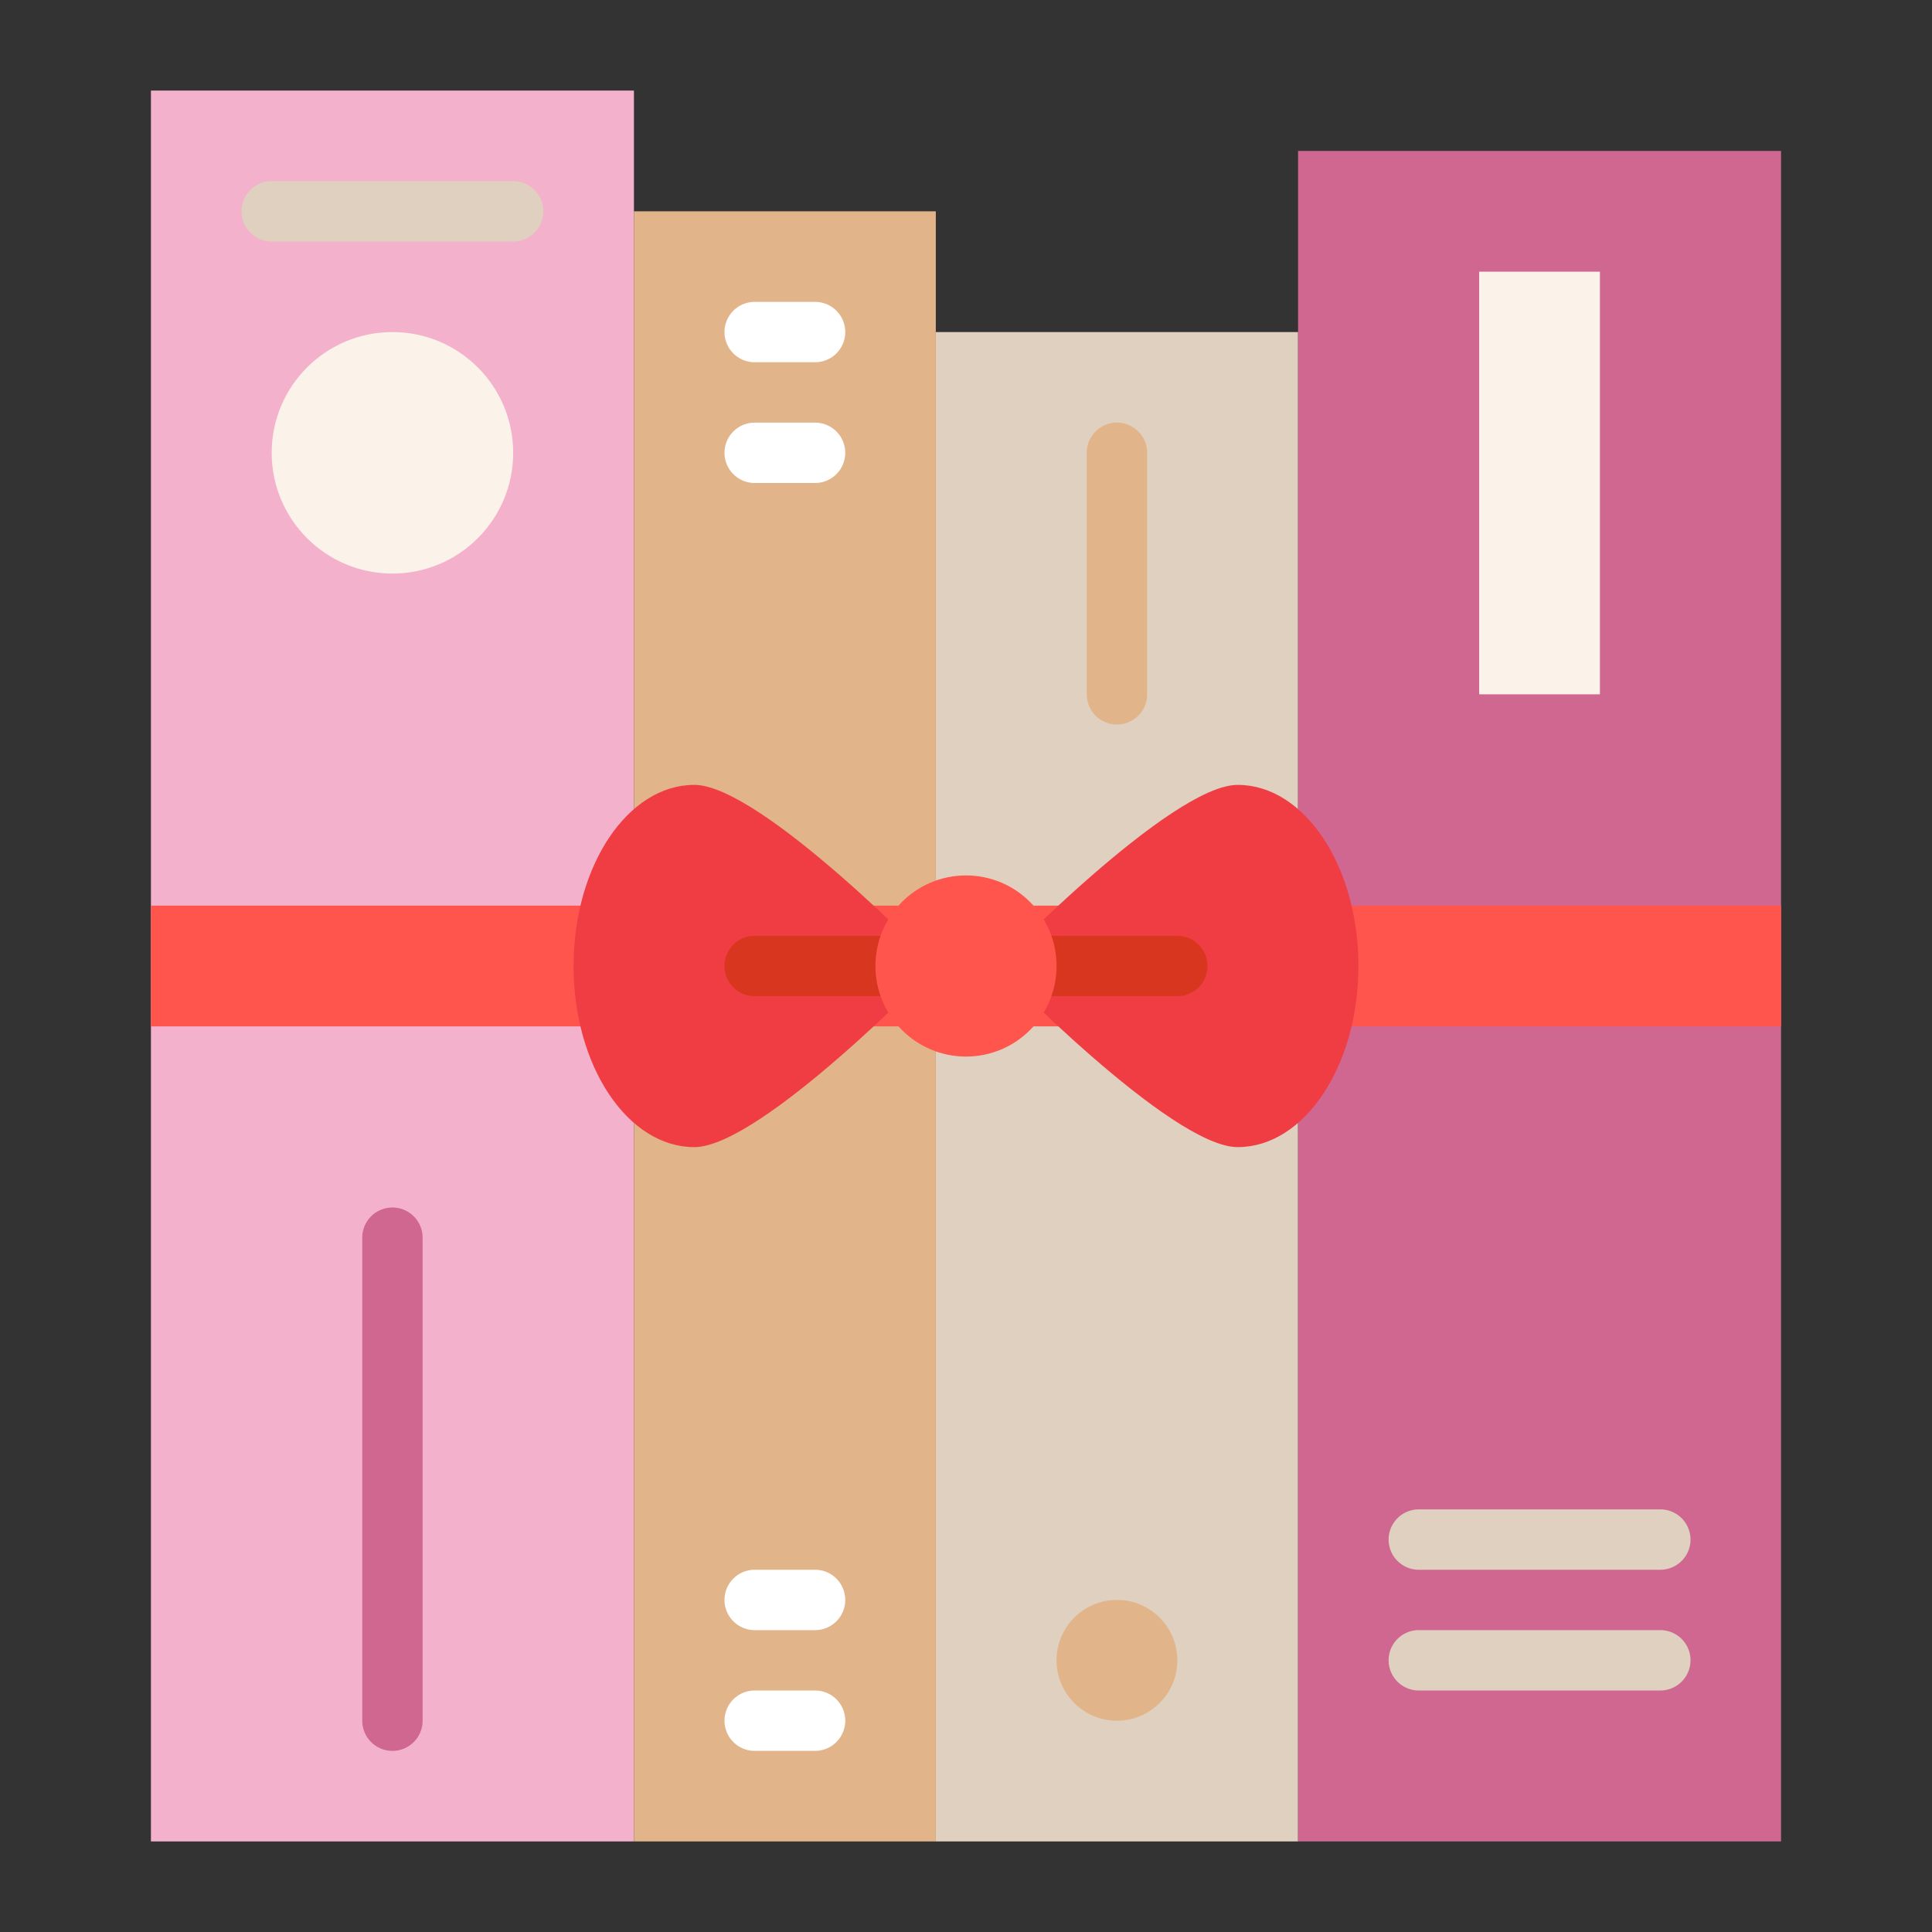 <svg viewBox="0 0 64 64" id="Flat" xmlns="http://www.w3.org/2000/svg" fill="#000000"><rect x="0" y="0" width="64" height="64" fill="#333333" stroke="none"/><g id="SVGRepo_bgCarrier" stroke-width="0"></g><g id="SVGRepo_tracerCarrier" stroke-linecap="round" stroke-linejoin="round"></g><g id="SVGRepo_iconCarrier"><rect height="58" style="fill:#f4b1cc" width="16" x="5" y="3"></rect><rect height="50" style="fill:#dfd0bf" width="12" x="31" y="11"></rect><rect height="56" style="fill:#d06791" width="16" x="43" y="5"></rect><rect height="54" style="fill:#e1b489" width="10" x="21" y="7"></rect><rect height="4" style="fill:#ff554d" width="54" x="5" y="30"></rect><rect height="14" style="fill:#fbf3e9" width="4" x="49" y="9"></rect><path d="M37,24a1,1,0,0,1-1-1V15a1,1,0,0,1,2,0v8A1,1,0,0,1,37,24Z" style="fill:#e1b489"></path><path d="M55,52H47a1,1,0,0,1,0-2h8a1,1,0,0,1,0,2Z" style="fill:#dfd0bf"></path><path d="M55,56H47a1,1,0,0,1,0-2h8a1,1,0,0,1,0,2Z" style="fill:#dfd0bf"></path><path d="M27,12H25a1,1,0,0,1,0-2h2a1,1,0,0,1,0,2Z" style="fill:#fff"></path><path d="M27,16H25a1,1,0,0,1,0-2h2a1,1,0,0,1,0,2Z" style="fill:#fff"></path><path d="M17,8H9A1,1,0,0,1,9,6h8a1,1,0,0,1,0,2Z" style="fill:#dfd0bf"></path><circle cx="13" cy="15" r="4" style="fill:#fbf3e9"></circle><path d="M13,58a1,1,0,0,1-1-1V41a1,1,0,0,1,2,0V57A1,1,0,0,1,13,58Z" style="fill:#d06791"></path><circle cx="37" cy="55" r="2" style="fill:#e1b489"></circle><path d="M27,58H25a1,1,0,0,1,0-2h2a1,1,0,0,1,0,2Z" style="fill:#fff"></path><path d="M27,54H25a1,1,0,0,1,0-2h2a1,1,0,0,1,0,2Z" style="fill:#fff"></path><path d="M45,32c0-3.314-1.791-6-4-6s-8,6-8,6,5.791,6,8,6S45,35.314,45,32Z" style="fill:#f03d43"></path><path d="M31,32s-5.791-6-8-6-4,2.686-4,6,1.791,6,4,6S31,32,31,32Z" style="fill:#f03d43"></path><path d="M39,33H25a1,1,0,0,1,0-2H39a1,1,0,0,1,0,2Z" style="fill:#d93620"></path><circle cx="32" cy="32" r="3" style="fill:#ff554d"></circle></g></svg>